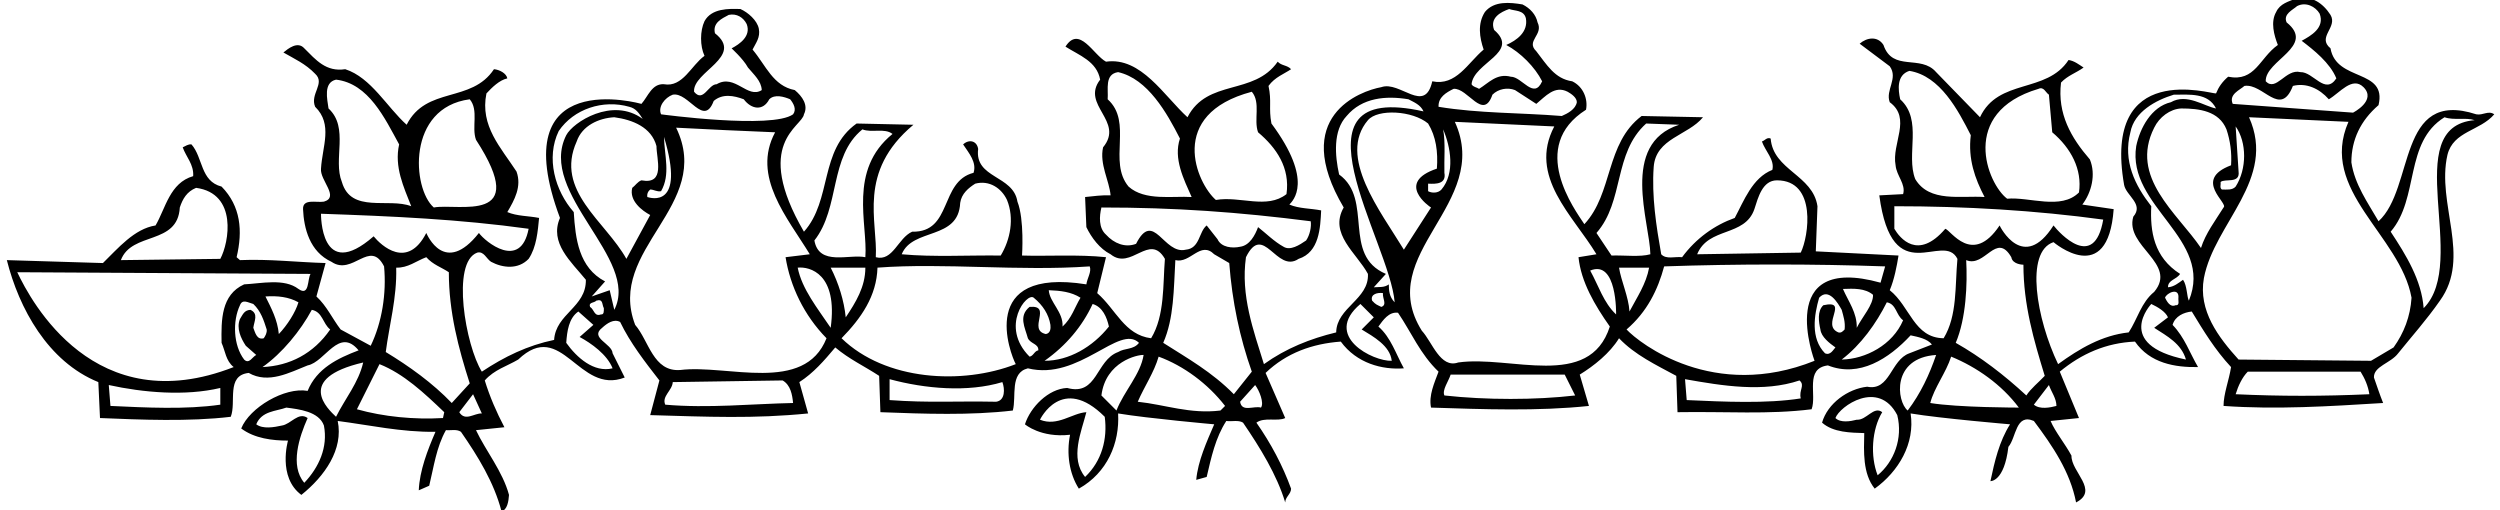 <?xml version="1.0" encoding="UTF-8"?>
<svg xmlns="http://www.w3.org/2000/svg" xmlns:xlink="http://www.w3.org/1999/xlink" width="534pt" height="109pt" viewBox="0 0 534 109" version="1.1">
<g id="surface1">
<path style=" stroke:none;fill-rule:nonzero;fill:rgb(0%,0%,0%);fill-opacity:1;" d="M 497.793 3.18 C 499.398 5.855 494.848 7.91 497.793 10.32 C 499.043 17.547 509.93 14.602 508.055 22.457 C 504.219 25.758 502.254 29.863 502.254 34.68 C 502.969 39.41 505.734 43.246 508.055 47.262 C 515.816 40.215 511.98 18.887 528.938 24.418 C 530.363 24.688 531.523 23.527 532.773 24.418 C 529.738 27.988 524.027 27.988 522.777 33.074 C 520.367 43.516 527.953 54.848 521.172 64.219 C 518.316 68.324 515.191 71.805 512.25 75.461 C 510.645 77.602 506.984 78.227 507.074 80.637 C 507.699 82.422 508.32 84.297 509.035 86.082 C 497.438 86.793 486.281 87.508 474.949 86.707 C 474.949 84.117 476.109 81.262 476.555 78.406 C 473.074 74.66 470.664 70.645 468.164 66.539 C 466.473 66.715 464.598 67.52 464.062 69.395 C 466.648 72.07 467.719 75.371 469.504 78.406 C 464.598 78.496 459.242 77.602 456.031 72.965 C 449.871 73.23 444.609 75.551 439.969 79.387 L 444.07 89.293 L 438.004 89.918 C 438.984 92.238 441.129 94.828 442.465 97.324 C 442.379 100.805 448.445 104.73 443.449 107.32 C 442.199 100.805 438.449 95.273 434.434 89.918 C 430.508 88.223 430.688 93.488 428.992 95.449 C 428.102 102.973 425.156 102.77 425.156 102.77 C 426.047 98.574 427.027 94.289 429.348 90.633 C 429.348 90.633 414.535 89.383 408.109 88.312 C 409.094 94.738 405.523 100.715 400.438 104.375 C 397.848 101.164 398.113 96.43 398.203 92.508 C 395.352 92.414 391.602 92.414 389.191 90.277 C 390.352 86.168 394.727 83.047 398.828 82.602 C 403.738 83.582 403.828 76.891 407.844 75.461 C 409.449 74.836 411.055 74.211 412.66 73.59 C 411.68 72.34 409.719 71.98 408.109 71.625 C 403.469 76.621 397.137 80.727 390.441 78.051 C 385.445 78.676 388.121 84.297 386.961 87.418 C 377.77 88.578 368.668 87.867 358.316 88.043 L 358.051 80.281 C 353.766 77.961 349.215 75.82 345.824 72.25 C 343.859 75.461 340.469 78.141 337.434 80.012 L 339.398 86.707 C 328.512 87.867 316.73 87.418 305.668 87.062 C 305.133 84.473 306.383 81.797 307.273 79.387 C 303.348 75.641 301.473 71 298.617 66.805 C 296.652 66.539 295.406 68.41 294.426 69.75 C 297.102 72.07 298.172 75.641 299.867 78.676 C 295.227 79.031 289.781 77.602 286.395 72.965 C 280.324 73.41 274.793 75.371 270.328 79.656 L 274.523 89.293 C 272.918 90.098 270.062 89.027 268.367 90.277 C 271.488 94.738 273.988 99.465 275.773 104.375 C 275.773 105.535 274.523 106.16 274.523 107.32 C 272.738 101.43 269.168 95.629 265.512 90.277 C 264.527 89.652 263.102 90.098 261.941 89.918 C 259.621 93.488 258.727 97.68 257.746 101.875 L 255.516 102.5 C 255.871 98.484 257.746 94.379 259.355 90.633 C 259.355 90.633 245.254 89.383 238.828 88.312 C 239.188 94.648 236.508 100.984 230.441 104.375 C 228.387 101.164 227.766 96.879 228.566 92.863 C 222.32 93.574 218.93 90.633 218.93 90.633 C 220.09 86.973 223.926 83.047 227.941 82.867 C 234.457 84.652 234.012 76.977 238.828 75.195 C 240.258 74.301 242.133 74.746 243.289 73.23 C 239.098 69.125 230.488 81.398 219.555 78.676 C 215.629 79.656 217.145 84.652 216.34 87.688 C 207.328 88.758 197.336 88.402 188.055 88.043 L 187.785 80.281 C 184.664 78.227 181.359 76.711 178.414 74.211 C 176.008 77.066 173.777 79.656 170.742 81.617 L 172.617 88.312 C 161.016 89.473 151.199 89.027 138.883 88.668 L 140.848 81.262 C 137.723 77.246 134.602 73.23 132.461 68.77 C 131.121 68.055 129.691 69.035 128.621 70.02 C 125.855 72.16 130.766 73.41 130.852 75.461 L 133.441 80.637 C 123.535 84.473 120.055 67.875 110.688 76.801 C 108.277 78.227 105.598 78.941 103.547 81.262 C 104.617 84.742 106.047 88.043 107.742 91.258 L 101.672 91.883 C 103.727 96.254 107.383 100.715 108.723 105.711 C 108.633 107.051 108.363 108.926 107.117 109.191 C 105.512 103.035 102.117 97.504 98.461 92.238 C 97.566 91.613 96.32 91.969 95.246 91.883 C 93.195 95.539 92.66 99.734 91.68 103.75 L 89.449 104.73 C 89.625 100.539 91.32 96.164 93.016 92.238 C 85.699 92.328 79.008 90.809 72.137 89.918 C 73.387 95.984 69.371 101.699 64.371 105.711 C 59.242 101.922 61.516 94.113 61.516 94.113 C 58.215 94.113 54.379 93.664 51.523 91.523 C 53.305 87.062 60.809 82.633 65.711 83.492 C 67.672 78.676 72.137 76.531 76.598 74.836 C 72.402 69.75 69.457 77.336 65.711 78.051 C 61.871 79.566 57.324 82.066 53.129 79.656 C 48.219 80.191 50.539 85.902 49.289 89.027 C 40.367 90.098 30.016 89.652 21.359 89.293 L 21.004 81.617 C 10.207 77.246 4.047 65.824 1.461 55.562 L 21.984 56.188 C 25.199 53.062 28.676 48.867 33.227 48.156 C 35.371 44.496 36.262 39.055 41.262 37.625 C 41.438 35.129 39.742 33.52 39.027 31.469 C 39.652 31.199 40.188 30.754 40.902 30.844 C 43.402 33.699 42.777 38.695 47.328 39.855 C 51.434 44.051 51.879 49.316 50.539 54.938 L 51.254 55.562 C 57.5 55.293 63.391 56.008 69.547 56.188 L 67.586 63.324 C 69.816 65.379 70.977 68.055 72.762 70.375 L 79.184 73.855 C 81.594 68.859 82.578 62.699 82.039 56.902 C 79.008 50.922 75.348 59.043 70.797 55.918 C 66.156 53.777 64.906 48.781 64.73 44.676 C 64.641 42.355 67.586 43.336 69.191 43.07 C 72.582 42.086 68.297 38.52 68.566 36.02 C 68.836 31.289 71.156 26.559 67.316 22.812 C 66.156 20.047 69.547 17.816 67.316 15.762 C 65.266 13.621 62.855 12.551 60.535 11.211 C 61.516 10.41 63.57 8.715 64.996 10.32 C 67.496 12.816 69.637 15.406 73.742 14.781 C 79.273 16.566 82.664 22.902 86.859 26.648 C 91.055 18.352 100.691 22.098 105.512 14.781 C 106.672 14.871 108.188 15.672 108.363 16.742 C 106.672 17.102 105.062 18.707 103.902 19.957 C 102.477 26.918 107.027 31.559 110.328 36.645 C 111.488 39.855 109.883 42.711 108.363 45.301 C 110.418 46.191 112.914 46.102 115.148 46.551 C 114.879 49.316 114.613 52.797 112.914 55.293 C 110.688 57.613 107.383 57.258 104.887 55.918 C 103.902 55.293 103.367 53.598 101.941 53.957 C 96.32 56.008 99.465 73.875 102.922 79.387 C 107.742 76.176 112.738 73.766 118.359 72.605 C 118.719 66.984 125.23 65.645 125.141 59.758 C 122.02 55.918 117.289 51.902 119.609 46.551 C 107.352 13.742 137.012 22.188 137.012 22.188 C 138.438 20.582 139.242 17.816 141.828 17.992 C 145.844 18.707 147.629 13.977 150.484 11.926 C 149.504 9.871 149.504 6.57 150.484 4.52 C 152.004 1.754 155.66 1.844 158.16 1.93 C 159.766 2.645 161.73 4.34 162.086 6.125 C 162.441 8 161.461 9.16 160.746 10.586 C 163.602 13.977 165.121 18.352 169.762 19.242 C 171.367 20.582 172.703 22.457 171.723 24.418 C 171.367 27.094 160.676 30.543 171.723 49.492 C 177.789 42.711 174.938 32.094 182.969 26.383 L 195.105 26.648 C 183.039 36.75 187.52 47.262 187.07 54.938 C 190.73 55.918 191.801 50.832 194.836 49.492 C 203.492 49.672 200.637 38.785 207.953 36.91 C 208.668 34.68 206.973 32.719 205.723 30.844 C 206.973 29.684 208.668 30.039 208.934 31.824 C 208.133 38.16 216.43 37.359 217.324 43.07 C 218.84 46.906 218.305 54.582 218.305 54.582 C 223.48 54.758 230.441 54.312 236.242 54.938 C 235.617 57.527 234.992 60.113 234.367 62.613 C 238.383 66.094 240.168 71.535 245.879 72.25 C 248.824 67.43 248.379 60.738 248.824 55.293 C 245.523 49.582 241.598 57.883 237.223 54.312 C 234.902 53.152 233.117 50.742 232.047 48.512 L 231.777 42.086 C 233.562 41.91 235.348 41.641 237.223 41.73 C 236.953 38.605 234.812 35.039 235.617 31.469 C 240.258 25.848 230.797 22.457 234.992 17.012 C 234.277 13.086 230.531 11.836 227.586 9.961 C 230.531 5.32 233.562 11.746 236.242 13.176 C 243.738 12.105 248.645 20.492 253.645 25.043 C 257.926 16.742 267.828 20.492 272.918 13.176 C 273.723 14.066 274.969 13.891 275.773 14.781 C 274.348 15.762 272.293 16.477 270.953 18.352 C 271.668 21.652 270.953 23.082 271.578 26.383 C 280.727 38.711 276.129 42.891 275.414 43.695 C 277.469 44.586 279.969 44.496 282.199 44.941 C 282.02 48.602 281.84 53.867 277.379 55.293 C 272.648 58.508 269.883 47.352 266.137 54.938 C 264.977 63.148 267.742 70.555 269.973 77.781 C 274.703 74.391 279.879 72.34 285.41 71 C 285.5 65.645 292.461 63.949 292.191 58.508 C 289.781 54.043 283.805 49.941 287.016 44.32 C 275.488 24.84 290.586 19.422 295.047 18.617 C 299.062 17.191 304.328 24.508 305.934 17.367 C 311.02 18.441 313.52 13.441 316.91 10.586 C 316.02 8 315.57 5.055 317.18 2.555 C 319.141 0.145 322.531 0.504 325.211 0.949 C 326.816 1.754 328.066 3.09 328.422 4.785 C 329.762 7.465 325.836 8.715 328.152 10.945 C 330.387 13.801 332.082 16.832 335.828 17.367 C 338.238 18.527 339.219 21.207 338.773 23.438 C 326.348 31.312 336.363 44.766 338.418 47.887 C 344.574 41.285 342.879 30.664 350.645 24.777 L 363.762 25.043 C 360.547 28.969 353.676 29.504 353.23 35.66 C 352.781 41.91 353.766 48.246 354.836 54.312 C 355.906 55.473 357.781 54.758 359.297 54.938 C 362.242 50.922 366.258 48.066 370.543 46.551 C 372.508 42.891 374.289 37.98 378.574 36.285 C 379.109 34.145 377.059 32.273 376.344 30.219 C 376.969 30.039 377.414 29.238 378.215 29.594 C 378.754 36.375 387.23 37.359 388.211 44.051 L 387.855 53.688 L 405.523 54.582 C 405.164 56.812 404.633 59.668 403.648 61.988 C 408.02 65.469 408.824 72.16 415.16 72.25 C 418.105 67.43 417.57 61.094 418.105 55.293 C 415.07 49.227 404.184 62.445 401.418 41.73 L 406.504 41.465 C 407.129 39.32 405.078 37.535 404.898 35.305 C 404.008 30.664 408.379 25.309 403.648 21.832 C 402.668 19.242 405.523 16.742 403.648 14.156 L 397.223 9.336 C 398.738 8 401.062 7.641 402.309 9.605 C 404.273 15.406 410.254 11.57 413.555 15.406 L 422.926 25.043 C 426.852 16.656 437.113 20.047 441.844 12.816 C 443.09 12.996 444.07 13.801 445.055 14.426 C 443.449 15.586 441.664 16.121 440.234 17.637 C 439.434 24.328 442.379 29.414 446.395 34.055 C 447.73 37.27 446.75 41.105 444.785 43.695 L 451.48 44.676 C 450.254 61.672 438.629 51.723 438.629 51.723 C 432.473 53.777 434.996 68.145 439.609 77.781 C 444.16 74.48 448.98 71.625 454.691 71 C 456.566 68.145 457.367 64.574 460.137 62.344 C 465.223 56.277 453.801 52.617 455.672 46.281 C 457.992 43.605 454.156 41.82 453.711 39.5 C 449.02 12.664 472.449 20.137 473.344 19.957 C 473.879 18.617 474.68 17.457 475.93 16.387 C 481.73 17.547 482.621 12.371 486.551 9.605 C 485.746 7.555 484.941 4.695 486.191 2.555 C 486.996 0.77 488.867 0.324 490.387 -0.301 C 493.688 -1.105 496.188 0.684 497.793 3.18 Z M 490.652 1.305 C 489.762 2.109 487.621 3.004 488.422 4.785 C 494.758 9.871 483.781 12.906 483.961 17.367 C 486.191 19.688 488.242 14.602 491.367 15.406 C 494.137 15.316 496.633 20.402 499.043 16.742 C 497.703 13.441 494.223 10.676 491.637 8.715 C 493.598 7.641 496.633 5.945 495.473 2.91 C 494.578 1.395 492.527 0.324 490.652 1.305 Z M 322.355 1.93 C 320.57 2.555 318.16 3.805 319.141 6.395 C 324.766 11.211 314.77 13.352 314.324 17.992 C 314.68 18.617 315.395 18.617 315.93 18.977 C 317.98 17.727 319.68 15.586 322.711 16.387 C 325.121 16.387 327.617 21.383 329.402 17.367 C 327.887 14.336 324.766 11.211 321.73 9.605 C 323.961 8.625 326.461 6.84 325.926 3.895 C 325.477 2.109 323.605 2.379 322.355 1.93 Z M 155.66 3.18 C 154.145 3.984 152.18 4.875 152.715 7.105 C 159.051 12.105 147.898 15.316 148.254 19.598 C 150.219 22.008 151.289 17.992 153.074 17.992 C 157 15.672 159.676 21.207 162.711 19.242 C 162.621 17.281 161.016 15.941 159.766 14.426 C 158.695 12.461 156.02 10.141 156.285 10.32 C 157.98 9.426 160.48 7.73 159.496 5.145 C 158.785 3.715 157.355 2.824 155.66 3.18 Z M 407.844 15.137 C 405.078 16.031 405.434 19.152 405.879 21.207 C 410.785 25.668 407.039 32.984 409.094 38.25 C 412.125 43.336 418.906 41.73 423.906 42.086 C 421.852 38.16 420.336 33.969 420.961 28.879 C 418.281 23.613 414.445 16.211 407.844 15.137 Z M 238.828 15.406 C 235.883 15.852 236.777 19.066 236.598 21.207 C 242.043 26.113 236.598 34.504 241.062 39.855 C 244.539 42.98 250.52 41.82 254.535 42.086 C 252.84 38.25 250.609 33.879 252.035 29.594 C 249.27 24.152 245.164 16.832 238.828 15.406 Z M 71.777 17.012 C 69.012 17.637 69.906 21.207 70.172 23.168 C 74.633 27.273 71.066 34.055 73.027 38.875 C 74.992 45.656 83.023 42.176 87.84 44.051 C 86.234 39.945 84.184 35.66 85.254 30.844 C 82.219 25.309 78.738 17.816 71.777 17.012 Z M 489.762 18.352 C 487.086 25.223 483.426 17.727 479.41 18.352 C 478.43 19.242 476.02 20.137 476.91 22.188 L 502.609 24.062 C 502.609 24.062 507.703 21.48 504.844 18.617 C 502.445 16.219 499.758 19.867 497.438 21.207 C 495.383 18.887 492.617 17.637 489.762 18.352 Z M 310.484 18.977 C 308.879 19.777 307.184 20.762 307.273 22.812 C 315.93 24.238 324.766 24.062 333.598 24.777 C 334.848 24.238 336.543 23.348 336.812 21.832 C 336.812 20.848 335.648 20.047 334.848 19.598 C 332.082 18.172 330.117 20.582 328.152 22.188 L 323.605 19.242 C 321.996 18.617 320.035 18.977 318.785 20.223 C 316.82 25.934 313.52 18.707 310.484 18.977 Z M 435.418 18.977 C 418.352 24.051 424.531 39.32 428.727 42.445 C 433.453 41.996 440.234 44.941 444.07 41.105 C 444.785 36.199 442.379 31.648 438.359 28.258 L 437.648 20.223 C 436.934 19.777 436.578 18.441 435.418 18.977 Z M 267.387 19.598 C 249.168 24.418 255.605 39.145 259.711 42.711 C 264.887 41.82 270.598 44.766 274.793 41.465 C 275.594 35.84 272.648 31.559 268.723 28.258 C 267.742 25.578 269.348 21.918 267.387 19.598 Z M 143.703 20.223 C 142.008 20.848 140.492 22.812 141.203 24.418 C 141.203 24.418 164.941 27.633 169.402 24.418 C 170.207 23.348 169.492 22.098 168.777 21.207 C 167.527 20.672 165.477 20.047 164.316 21.207 C 162.977 23.793 160.48 23.348 158.871 21.207 C 156.73 20.402 154.32 19.957 152.449 21.562 C 150.309 27.273 147.094 19.598 143.703 20.223 Z M 464.328 20.223 C 460.492 21.383 455.852 23.883 455.051 28.258 C 453.441 34.414 456.031 39.59 459.512 44.051 C 459.242 49.406 460.047 54.938 465.668 58.508 C 464.863 59.758 463.078 59.758 463.078 61.363 C 464.328 61.273 465.312 60.469 466.293 59.758 C 467.184 61.004 467.098 63.414 467.543 64.219 C 472.984 51.012 454.246 44.141 456.297 31.199 C 457.102 27.363 459.512 22.812 463.703 21.832 C 467.098 19.867 470.844 22.723 473.344 23.168 C 471.645 19.777 467.719 20.223 464.328 20.223 Z M 100.336 21.207 C 86.855 22.992 88.02 40.301 92.66 44.32 C 97.836 43.336 113.516 48.109 101.672 29.863 C 100.691 27.184 102.297 23.527 100.336 21.207 Z M 300.848 21.207 C 296.027 20.402 290.941 20.848 287.641 24.777 C 284.695 27.898 285.145 33.254 286.035 37.27 C 293.441 42.621 286.57 54.492 296.027 58.508 L 293.441 61.363 C 294.602 61.273 295.672 61.461 296.652 60.746 C 296.652 61.996 296.742 63.414 297.902 64.574 C 296.91 51.656 273.793 16.98 304.062 23.793 C 303.438 22.367 302.008 21.832 300.848 21.207 Z M 134.422 22.812 C 128.801 21.207 122.555 23.258 119.344 27.988 C 116.574 33.699 118.539 40.75 122.555 45.301 C 122.91 51.012 123.625 57.168 129.246 60.113 L 126.391 63.324 L 130.23 61.988 L 131.211 66.18 C 136.812 55.281 114.699 41.285 120.949 28.879 C 122.375 26.113 130.82 20.637 137.277 25.398 C 136.477 24.152 135.852 23.168 134.422 22.812 Z M 465.938 23.168 C 463.527 23.258 461.207 25.043 460.137 27.273 C 454.781 37.895 465.043 45.477 470.129 52.973 C 471.109 49.852 473.164 47.172 474.949 44.32 C 476.109 43.426 468.281 38.402 476.555 35.305 C 476.734 32.539 476.375 30.039 475.574 27.633 C 473.969 23.703 469.773 23.168 465.938 23.168 Z M 292.191 25.668 C 285.609 33.41 294.871 45.121 299.867 53.332 L 305.668 44.32 C 305.309 44.141 297.988 39.02 306.918 36.02 C 307.184 32.449 306.738 29.148 305.043 26.383 C 301.738 23.613 294.293 23.195 292.191 25.668 Z M 131.211 25.043 C 127.906 25.223 124.34 26.828 123.18 30.219 C 118.449 40.75 129.336 47.262 133.797 55.293 L 138.883 45.926 C 137.188 45.031 134.336 42.891 135.047 40.125 C 135.672 39.676 136.207 38.785 137.012 38.52 C 142.188 39.5 140.223 33.969 140.223 31.199 C 139.152 27.184 135.137 25.578 131.211 25.043 Z M 480.391 25.043 C 486.371 38.34 472.984 47.621 470.754 59.398 C 469.504 66.359 473.879 72.07 478.16 76.801 L 506.449 77.066 L 511.27 74.211 C 513.5 71.09 514.84 67.609 515.105 63.594 C 512.695 50.207 495.203 40.66 501.629 26.023 Z M 522.152 25.043 C 513.5 30.398 516.801 42.355 510.645 49.492 C 513.945 54.492 517.246 59.844 517.691 65.824 C 527.578 55.934 512.25 27.066 528.578 25.668 C 526.707 25.043 524.117 25.758 522.152 25.043 Z M 310.754 26.023 C 318.785 43.605 293.352 54.133 303.703 70.645 C 305.934 73.051 307.633 78.762 311.469 77.426 C 322.621 75.82 339.488 83.402 343.859 69.75 C 340.648 65.199 337.703 60.203 337.168 54.938 L 341.004 54.312 C 336.008 46.016 326.371 37.715 331.992 27.008 Z M 351.625 26.383 C 344.574 32.719 346.984 42.98 341.004 49.762 L 344.219 54.582 C 346.984 54.492 350.285 54.938 352.516 54.312 C 352.43 47.531 345.918 30.742 358.676 26.648 Z M 477.535 27.008 L 478.16 36.645 C 478.52 39.32 475.215 38.07 474.324 38.875 C 474.414 39.41 474.059 40.125 474.594 40.48 C 475.66 40.48 476.82 40.66 477.535 39.855 C 479.945 36.109 479.945 30.398 477.535 27.008 Z M 144.418 27.273 C 152.539 43.961 129.426 53.152 135.672 69.395 C 138.617 72.785 139.508 79.477 145.309 79.031 C 155.305 77.781 171.812 84.207 176.543 72.25 C 171.723 67.34 168.777 61.094 167.797 54.938 L 172.973 54.312 C 168.242 46.551 160.48 37.715 165.566 28.258 C 158.516 27.988 151.469 27.633 144.418 27.273 Z M 184.215 27.633 C 177.078 33.43 179.488 44.32 173.953 51.367 C 174.938 56.902 181.359 54.223 184.84 54.938 C 185.379 47.797 181.121 36.348 190.641 28.613 C 188.945 27.273 186.18 28.434 184.215 27.633 Z M 308.254 27.633 C 308.789 30.488 308.434 34.234 308.523 36.91 C 308.969 39.32 306.738 39.32 305.043 39.23 L 305.043 40.84 C 305.848 41.285 307.184 41.285 307.898 40.48 C 310.844 37 309.859 31.379 308.254 27.633 Z M 141.828 29.238 C 141.918 33.254 143.258 37.27 141.203 40.84 C 140.312 41.016 139.688 40.48 138.883 40.48 C 138.348 40.926 138.172 41.465 138.262 42.086 C 138.883 42.266 146.496 44.719 141.828 29.238 Z M 379.555 38.52 C 376.457 38.52 375.539 42.176 374.734 44.676 C 372.684 50.652 364.922 48.422 362.512 54.312 L 384.641 53.957 C 386.336 50.566 388.145 38.52 379.555 38.52 Z M 208.309 39.23 C 206.883 40.125 205.367 41.375 205.098 43.336 C 204.742 51.367 194.926 48.602 192.605 54.312 C 199.477 54.938 206.703 54.492 213.754 54.582 C 215.805 51.191 216.699 46.637 215.094 42.711 C 213.934 40.215 211.344 38.43 208.309 39.23 Z M 41.883 40.125 C 39.922 40.926 39.027 42.445 38.406 44.32 C 37.957 52.438 28.141 49.406 25.82 55.562 L 47.059 55.293 C 48.934 51.812 50.793 41.328 41.883 40.125 Z M 404.633 44.051 L 404.633 48.867 C 405.789 50.832 409.637 55.73 415.516 48.867 C 416.68 49.137 421.277 56.895 427.117 48.156 C 427.207 48.422 432.203 58.281 438.629 48.156 C 439.879 49.762 447.324 57.973 449.25 46.906 C 434.793 44.941 419.891 44.051 404.633 44.051 Z M 235.262 44.32 C 234.812 46.191 234.637 48.691 236.242 50.117 C 237.938 51.992 240.348 52.973 242.664 52.082 C 246.414 44.676 248.555 54.492 253.285 53.332 C 256.32 53.062 256.051 49.492 257.746 48.156 L 260.066 51.102 C 260.871 52.887 263.281 53.062 264.887 52.707 C 266.938 52.438 268.098 50.207 268.723 48.512 C 270.328 49.762 272.203 51.637 274.168 52.707 C 275.594 53.598 277.559 52.348 278.984 51.367 C 279.789 50.207 280.145 48.422 279.969 47.262 C 264.617 45.301 250.965 44.32 235.262 44.32 Z M 68.566 45.656 C 68.566 45.656 68.371 60.469 79.809 50.477 C 81.418 52.438 87.008 57.664 91.055 49.762 C 91.23 50.117 94.996 59.027 102.297 49.762 C 103.637 51.637 111.203 57.82 112.914 48.867 C 98.102 46.816 83.914 46.191 68.566 45.656 Z M 429.617 54.938 C 426.402 49.406 423.992 57.258 419.98 55.562 C 420.246 60.648 419.98 67.965 417.746 73.23 C 423.102 76.266 428.102 80.102 432.828 84.473 C 433.812 82.957 435.418 81.707 436.758 80.281 C 434.434 72.695 432.203 65.109 432.203 56.543 C 432.203 56.543 429.883 56.543 429.617 54.938 Z M 259.355 54.312 C 256.406 51.367 254.266 56.363 251.055 55.562 C 250.695 61.719 250.785 67.965 248.465 73.23 C 253.645 76.531 258.906 79.477 263.547 84.207 L 267.387 79.387 C 264.797 72.07 263.191 64.398 262.566 56.188 Z M 91.055 54.938 C 88.91 55.738 87.129 57.258 84.629 57.168 C 84.809 63.594 83.113 69.574 82.398 75.195 C 87.395 78.227 92.391 81.797 96.496 86.082 L 100.336 81.887 C 97.926 74.391 95.871 66.629 95.871 58.148 C 94.266 57.078 92.48 56.543 91.055 54.938 Z M 355.461 56.902 C 354.121 61.898 351.805 66.629 347.43 70.375 C 350.285 73.41 366.086 85.703 387.586 77.066 C 387.586 77.066 378.895 54.047 401.684 60.383 C 402.043 59.219 402.309 58.059 402.668 56.902 C 387.496 56.363 370.988 56.363 355.461 56.902 Z M 187.43 57.168 C 187.25 63.234 183.949 67.965 179.754 72.25 C 189.125 81.352 205.543 82.242 216.965 77.781 C 215.805 75.641 208.59 57.004 232.047 60.738 C 232.227 59.398 233.207 58.059 232.762 56.902 C 217.59 57.973 201.707 56.098 187.43 57.168 Z M 170.387 57.168 C 171.277 61.719 174.668 65.914 177.434 70.02 C 179.016 58.438 172.973 56.902 170.387 57.168 Z M 177.434 57.168 C 179.129 60.469 180.289 64.219 180.648 67.785 C 182.789 64.574 184.84 61.273 184.84 57.168 Z M 339.664 57.793 C 341.449 61.004 342.52 64.664 345.199 67.164 C 345.199 67.164 345.457 55.383 339.664 57.793 Z M 345.824 57.168 C 346.27 60.023 347.875 63.414 348.055 66.539 C 349.66 63.504 351.625 60.648 352.25 57.168 Z M 3.691 58.148 C 6.637 64.398 20.273 90.023 49.914 78.406 C 48.219 77.066 48.133 75.016 47.328 73.23 C 47.238 68.324 47.238 62.969 52.148 60.738 C 55.805 60.559 60.715 59.398 63.746 61.719 C 66.156 63.414 65.621 59.578 66.336 58.508 Z M 393.652 61.719 C 394.812 64.398 396.688 66.805 396.602 70.02 C 397.758 67.699 400.168 65.109 400.078 62.969 C 398.383 61.539 395.977 61.629 393.652 61.719 Z M 224.016 61.988 C 224.195 64.574 227.141 66.629 226.961 69.75 C 228.926 67.965 229.551 65.645 230.797 63.594 C 228.836 62.344 226.516 62.078 224.016 61.988 Z M 462.453 63.594 C 462.812 64.309 463.527 65.734 464.688 65.199 C 465.668 65.289 465.223 64.219 465.312 63.594 C 465.488 61.273 462.723 62.613 462.453 63.594 Z M 293.086 64.219 C 293.887 65.109 294.156 65.109 295.047 65.555 C 296.387 65.109 295.227 63.684 295.406 62.613 C 294.336 62.434 292.641 62.789 293.086 64.219 Z M 388.566 63.594 C 387.496 67.34 386.691 72.25 389.816 75.461 C 390.977 75.996 391.602 74.66 392.047 74.211 C 390.801 73.32 389.016 71.98 388.836 70.375 C 388.48 68.77 388.121 66.449 389.461 65.199 C 395.172 63.949 388.836 69.395 392.672 71 C 393.297 71.18 393.652 70.73 394.012 70.375 C 394.188 68.77 393.742 67.52 393.387 66.18 C 392.586 64.754 390.621 61.363 388.566 63.594 Z M 56.699 63.324 C 57.945 65.824 59.285 68.324 59.555 71.355 C 61.34 69.484 63.121 66.715 63.746 64.574 C 61.695 63.414 59.285 63.148 56.699 63.324 Z M 220.805 63.594 C 219.375 62.344 213.477 69.742 219.91 76.176 C 220.715 76.086 220.98 74.926 221.785 74.836 C 221.875 73.41 220.18 73.5 219.555 72.25 C 218.93 69.93 217.504 67.52 219.91 65.555 C 224.906 65.109 219.375 70.465 223.391 71.355 C 224.371 71.18 224.461 70.195 224.371 69.395 C 224.016 67.164 222.766 65.199 220.805 63.594 Z M 54.109 64.93 C 53.039 64.664 51.789 63.773 51.254 65.199 C 49.648 68.59 49.828 73.766 52.148 76.801 C 53.219 77.871 53.93 76.176 54.734 75.82 L 52.504 73.855 C 51.434 72.25 50.453 70.105 51.254 68.145 C 51.879 67.164 52.148 66.27 53.484 66.18 C 55.27 66.984 54.289 68.59 54.109 70.02 C 54.469 70.91 54.824 72.695 56.34 72.25 C 56.699 71.715 57.055 71.09 56.965 70.375 C 56.34 68.41 55.715 66.449 54.109 64.93 Z M 127.371 64.219 C 126.926 64.754 125.676 64.484 126.035 65.555 C 126.926 66.094 126.926 67.699 128.355 67.164 C 129.066 67.254 128.98 66.359 128.98 65.824 C 128.531 65.02 128.891 63.773 127.371 64.219 Z M 403.023 64.574 C 400.793 69.035 397.492 73.676 393.387 76.801 C 398.473 76.711 404.273 73.676 406.504 68.41 C 404.988 67.34 405.078 64.93 403.023 64.574 Z M 233.387 64.93 C 231.156 69.75 227.676 73.855 223.121 77.066 C 228.301 77.066 233.387 74.121 236.867 69.75 C 236.422 67.785 235.527 65.555 233.387 64.93 Z M 293.441 67.785 L 290.586 64.93 C 282.414 71.812 293.352 77.246 297.277 77.066 C 296.922 73.855 293.352 71.895 290.855 70.375 Z M 459.512 64.93 C 459.512 64.93 451.352 73.594 466.918 76.801 C 465.938 73.41 462.902 71.805 460.137 70.02 L 463.078 67.785 C 462.543 66.539 460.852 65.555 459.512 64.93 Z M 66.602 66.18 C 64.195 70.645 60.266 75.461 56.074 78.406 C 61.871 78.141 66.961 75.551 70.531 70.375 C 68.922 69.125 68.922 66.629 66.602 66.18 Z M 126.746 69.395 L 123.535 66.539 C 121.484 67.965 121.129 70.73 120.949 73.23 C 123.18 76.355 126.84 79.656 130.852 78.676 C 129.691 75.73 126.301 73.32 123.805 71.98 Z M 235.262 84.473 L 238.473 87.688 C 240.078 83.582 243.648 79.922 244.273 75.82 C 243.023 75.73 236.16 77.215 235.262 84.473 Z M 407.484 87.688 C 410.254 84.027 412.125 80.012 413.555 75.82 C 404.02 76.445 405.078 85.723 407.484 87.688 Z M 247.484 76.176 C 246.504 79.566 244.449 82.512 243.023 85.812 C 248.91 86.438 254.18 88.488 260.691 87.688 L 261.676 86.707 C 258.016 81.977 252.84 78.141 247.484 76.176 Z M 416.766 76.176 C 415.695 79.566 413.109 82.867 412.305 86.082 C 418.191 87.062 431.223 87.062 431.223 87.062 C 427.562 82.156 422.211 78.406 416.766 76.176 Z M 71.777 89.027 C 73.742 85.098 76.598 81.707 77.578 77.426 C 62.895 80.863 70.082 87.418 71.777 89.027 Z M 81.059 77.781 L 76.238 87.418 C 81.953 89.027 88.465 89.652 94.621 89.293 L 94.891 88.043 C 90.605 83.938 86.234 79.836 81.059 77.781 Z M 480.125 79.387 C 478.965 80.547 478.07 82.422 477.535 84.207 C 487.262 84.652 496.008 84.652 506.094 84.207 C 505.824 82.422 505.109 80.816 504.219 79.387 Z M 334.223 80.012 L 309.859 80.012 C 309.414 81.441 307.988 83.316 308.523 84.473 C 317.445 85.457 327.977 85.457 336.453 84.473 Z M 190.016 80.992 L 190.016 85.457 C 198.586 86.082 204.027 85.637 212.773 85.812 C 214.734 85.547 214.645 83.047 214.109 81.617 C 206.703 83.852 197.602 83.047 190.016 80.992 Z M 359.922 80.992 L 360.281 85.457 C 368.223 85.812 377.324 86.258 384.641 85.098 C 384.195 83.316 385.621 82.332 384.375 81.262 C 376.699 83.852 367.953 82.422 359.922 80.992 Z M 167.172 81.262 L 143.703 81.617 C 143.613 83.402 141.293 84.652 142.098 86.438 C 151.289 87.242 160.746 86.258 169.402 86.082 C 169.227 84.297 168.867 82.242 167.172 81.262 Z M 23.234 82.242 L 23.59 86.707 C 31.176 87.062 39.652 87.508 47.059 86.438 L 47.059 82.867 C 39.562 84.652 30.551 83.852 23.234 82.242 Z M 268.098 82.242 L 264.887 85.812 C 265.242 88.133 267.828 86.617 269.348 87.062 C 270.062 86.082 268.992 83.402 268.098 82.242 Z M 437.648 82.242 L 434.434 86.438 C 435.684 87.508 437.914 87.062 439.254 86.707 C 439.254 85.098 438.184 83.762 437.648 82.242 Z M 101.047 84.207 L 98.102 88.043 C 99.352 90.098 101.316 88.223 102.922 88.312 Z M 392.047 89.293 C 393.117 90.363 395.262 90.008 396.602 89.652 C 398.652 89.828 400.258 86.617 402.043 88.043 C 399.812 91.703 399.453 97.414 401.062 101.52 C 404.539 98.664 406.504 93.664 405.254 88.668 C 401.246 80.938 392.941 86.793 392.047 89.293 Z M 222.141 89.652 C 225.891 91.168 229.012 88.223 232.047 88.043 C 230.977 92.238 228.477 97.859 231.777 101.875 C 235.348 98.484 236.598 93.754 235.973 89.027 C 226.797 79.848 222.141 89.652 222.141 89.652 Z M 61.16 87.062 C 58.93 87.867 55.895 87.777 54.734 90.633 C 56.16 91.703 58.57 91.258 60.176 90.902 C 62.141 90.633 63.746 87.867 65.711 89.293 C 63.926 93.309 61.871 99.465 64.996 103.125 C 68.121 99.824 70.082 95.539 69.191 90.902 C 68.121 87.867 63.836 87.418 61.16 87.062 "/>
</g>
</svg>
